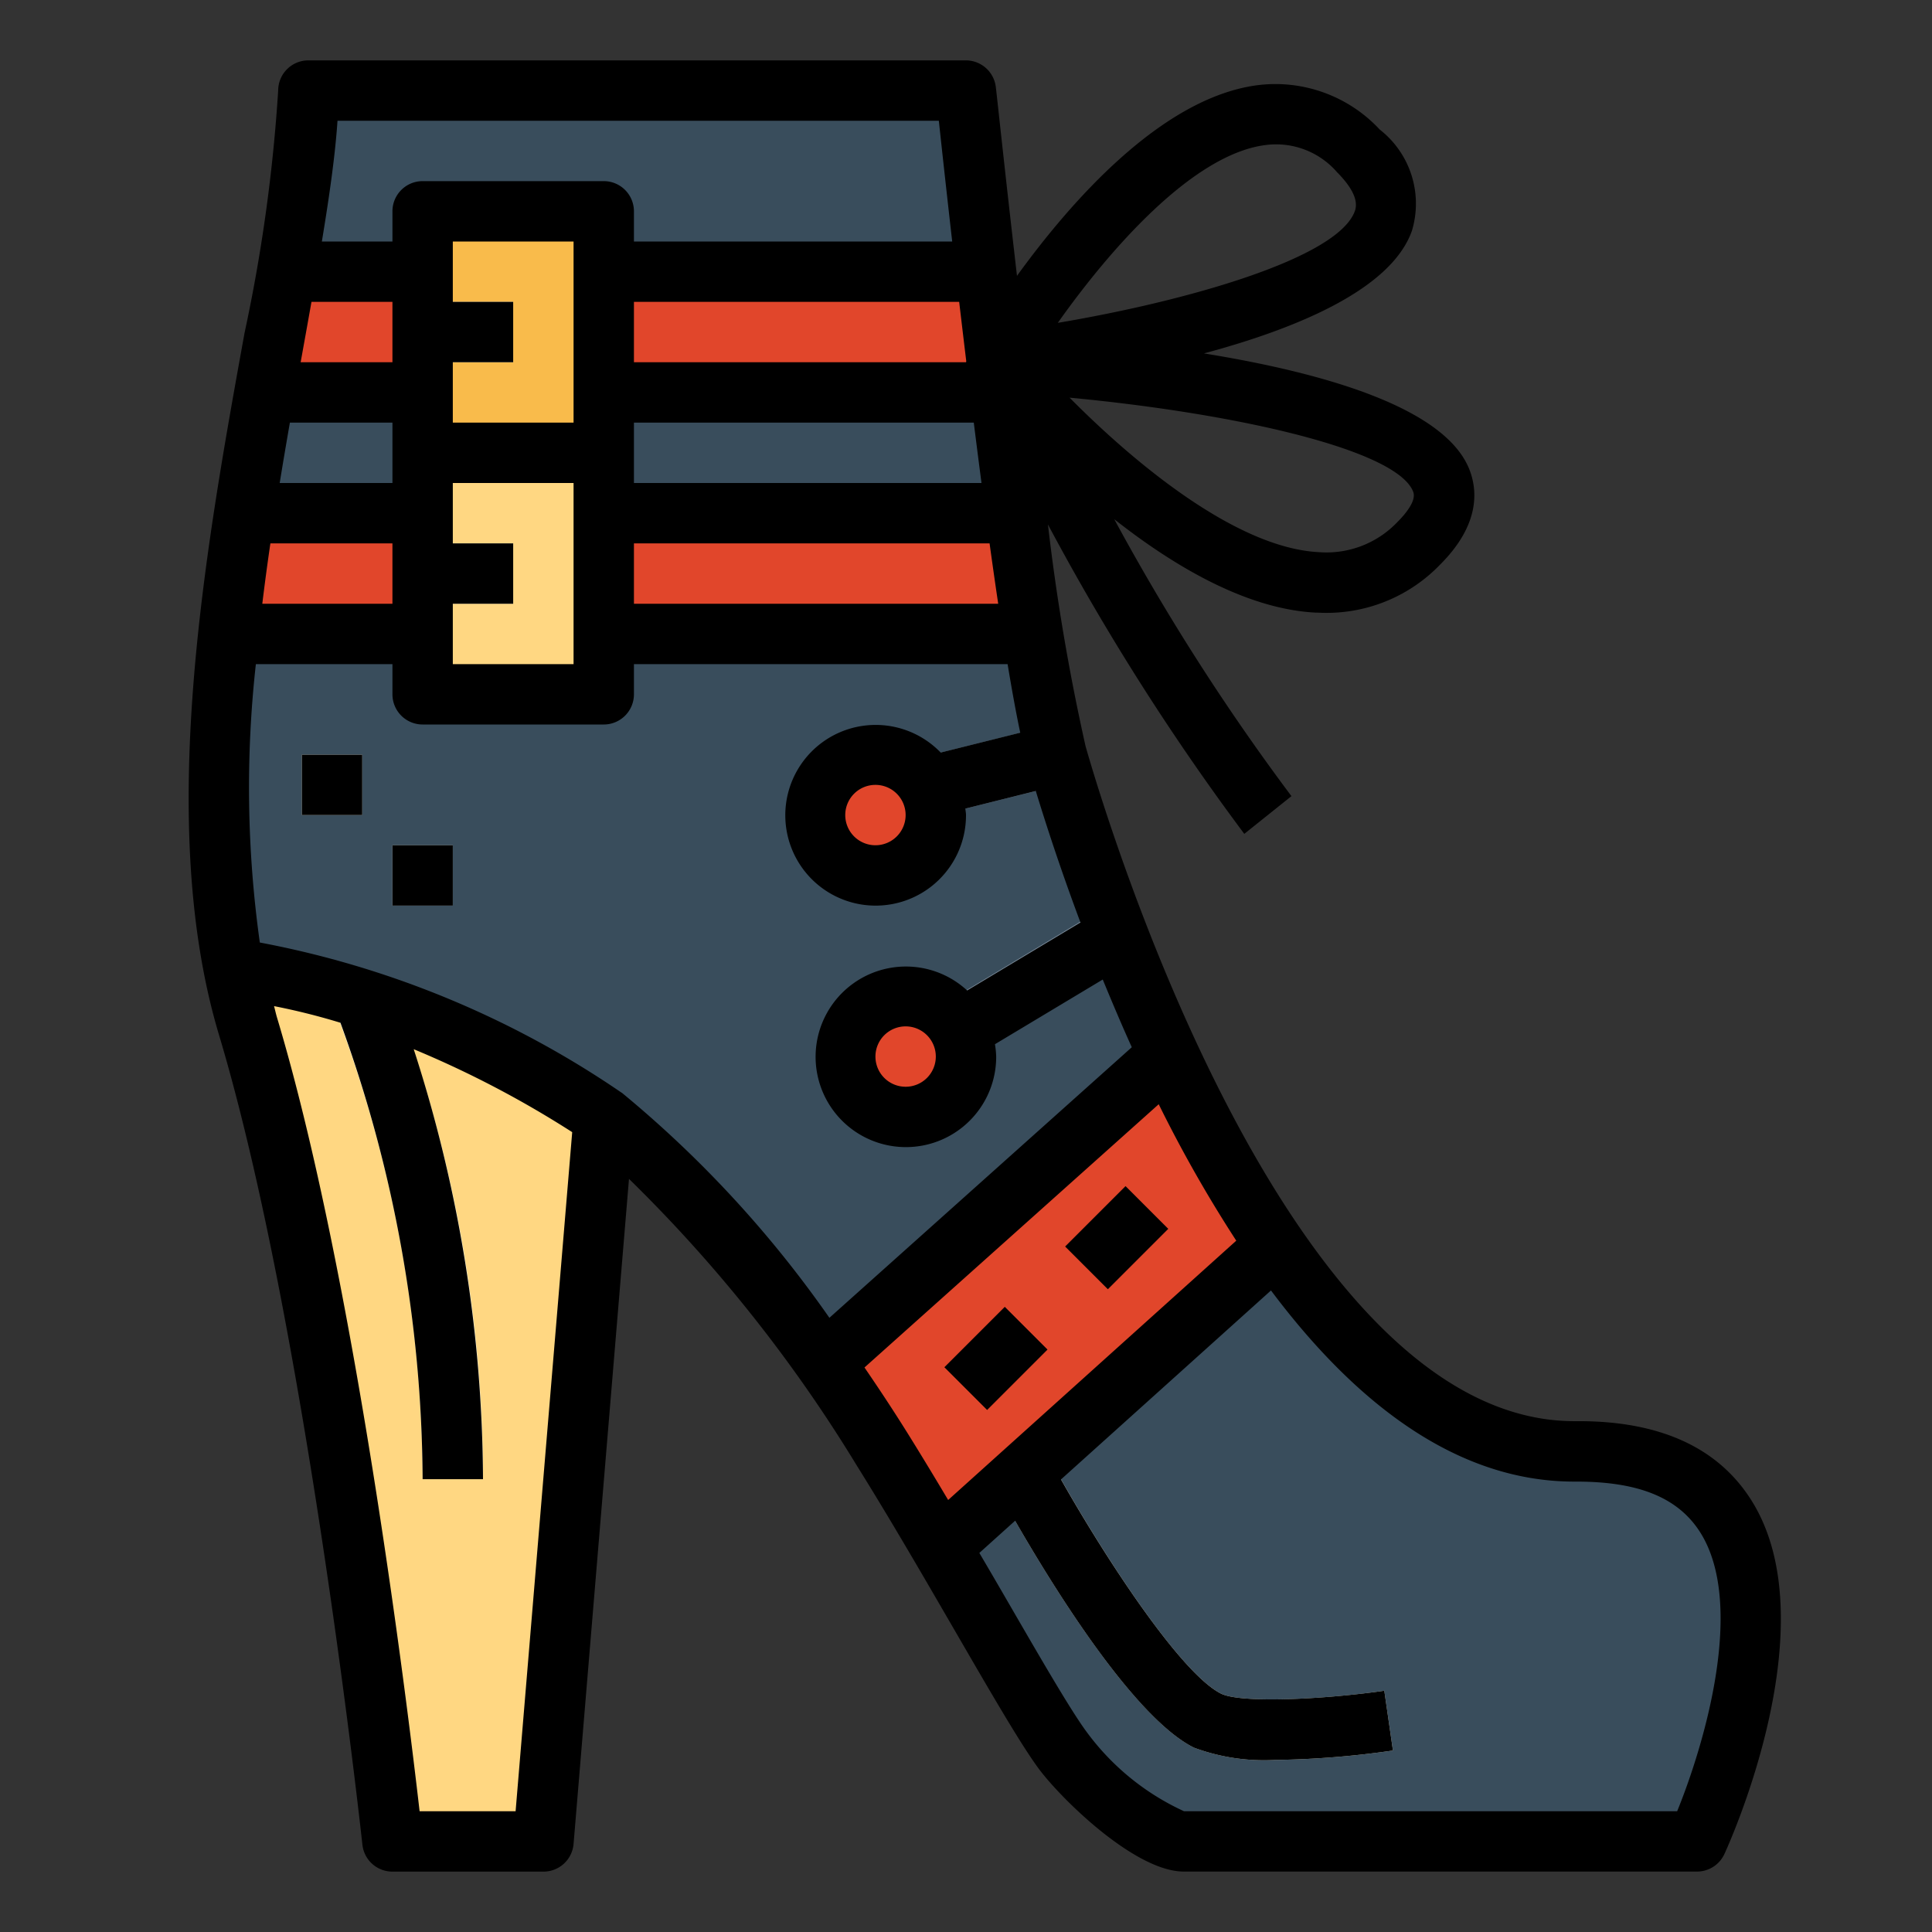 <svg height="512" viewBox="0 0 64 64" width="512" xmlns="http://www.w3.org/2000/svg"><rect x="0" y="0" width="64" height="64" fill="#333333" stroke="none"/><g id="Filled_outline" data-name="Filled outline"><path d="m56.215 61h-17c-.99 0-3.1-1.789-4-3-1.041-1.4-3.627-6.2-6-10-4.867-7.787-9.215-11-9.215-11l-2 24h-5s-1.855-17.232-4.785-27c-3-10 2-24.92 2-31h21.785s1.9 18.159 3 22c2 7 8.095 23.153 17.215 23.08 10-.08 4 12.92 4 12.92z" fill="#394d5c"/><path d="m38.709 34.944-11.39 10.191c.614.878 1.248 1.828 1.9 2.865s1.311 2.149 1.956 3.247l11.1-9.986a43.7 43.7 0 0 1 -3.566-6.317z" fill="#e1462b"/><path d="m35.586 40h2.828v2h-2.828z" fill="#af2f1e" transform="matrix(.707 -.707 .707 .707 -18.154 38.172)"/><path d="m31.586 44h2.828v2h-2.828z" fill="#af2f1e" transform="matrix(.707 -.707 .707 .707 -22.154 36.515)"/><path d="m14 7h6v8h-6z" fill="#f9bb4b"/><path d="m32.666 9h-12.666v4h13.143c-.171-1.389-.333-2.751-.477-4z" fill="#e1462b"/><path d="m14 10h3v2h-3z" fill="#f4f4e6"/><path d="m14 15h6v8h-6z" fill="#ffd782"/><g fill="#e1462b"><path d="m33.655 17h-13.655v4h14.23c-.19-1.211-.384-2.574-.575-4z"/><path d="m8.764 13h5.236v-4h-4.519c-.219 1.251-.468 2.6-.717 4z"/><path d="m7.575 21h6.425v-4h-5.9c-.206 1.314-.382 2.655-.525 4z"/></g><path d="m14 18h3v2h-3z" fill="#f4f4e6"/><path d="m7.753 32.11c.126.646.278 1.278.462 1.89 2.93 9.768 4.785 27 4.785 27h5l2-24s-5.878-4.187-12.247-4.89z" fill="#ffd782"/><path d="m16 49h-2a44.123 44.123 0 0 0 -2.919-15.606l1.838-.788a45.442 45.442 0 0 1 3.081 16.394z" fill="#f4f4e6"/><path d="m42.246 58.3a6.667 6.667 0 0 1 -2.693-.407c-2.395-1.2-5.777-7.22-6.43-8.416l1.754-.958c1.4 2.554 4.146 6.873 5.57 7.584.636.32 3.312.207 5.41-.095l.286 1.98a29.706 29.706 0 0 1 -3.897.312z" fill="#f4f4e6"/><circle cx="29" cy="27" fill="#e1462b" r="2"/><circle cx="30" cy="35" fill="#e1462b" r="2"/><path d="m30.938 24.5h4.123v1.999h-4.123z" fill="#7d8d9c" transform="matrix(.97 -.242 .242 .97 -5.195 8.756)"/><path d="m31.585 31.5h5.831v2h-5.831z" fill="#7d8d9c" transform="matrix(.857 -.515 .515 .857 -11.806 22.389)"/><path d="m10 25h2v2h-2z" fill="#f4f4e6"/><path d="m13 28h2v2h-2z" fill="#f4f4e6"/><path d="m35.586 40h2.828v2h-2.828z" transform="matrix(.707 -.707 .707 .707 -18.154 38.172)"/><path d="m31.586 44h2.828v2h-2.828z" transform="matrix(.707 -.707 .707 .707 -22.154 36.515)"/><path d="m46.774 7.637a3.113 3.113 0 0 0 -1.067-3.344 4.719 4.719 0 0 0 -4.05-1.471c-3.18.412-6.2 3.872-7.968 6.316-.405-3.489-.687-6.173-.7-6.242a1 1 0 0 0 -.989-.896h-21.785a1 1 0 0 0 -1 1 54.456 54.456 0 0 1 -1.115 8.033c-1.311 7.244-2.942 16.26-.844 23.254 2.87 9.567 4.73 26.649 4.749 26.82a1 1 0 0 0 .995.893h5a1 1 0 0 0 1-.917l1.836-22.031a48.549 48.549 0 0 1 7.535 9.478c1.091 1.745 2.235 3.719 3.244 5.46 1.234 2.129 2.209 3.812 2.8 4.608.746 1 3.188 3.4 4.8 3.4h17a1 1 0 0 0 .908-.581c.144-.312 3.5-7.688.862-11.767-1.1-1.707-3.011-2.572-5.678-2.572h-.155c-9.527 0-15.536-20.063-16.19-22.354a70.721 70.721 0 0 1 -1.248-7.351 80.071 80.071 0 0 0 6.505 10.25l1.562-1.25a74.228 74.228 0 0 1 -5.87-9.174c2 1.576 4.4 2.981 6.678 3.095.1 0 .207.008.308.008a5.216 5.216 0 0 0 3.81-1.6c1.3-1.3 1.248-2.421.975-3.133-.8-2.081-4.885-3.229-8.8-3.862 3.118-.836 6.218-2.137 6.892-4.07zm-36.456 2.363h2.682v2h-3.041c.037-.2.074-.41.11-.61.087-.478.167-.932.249-1.39zm10.682 0h10.774c.075.635.153 1.292.234 1.961 0 .013-.005.026-.005.039h-11.003zm-2 4h-4v-2h2v-2h-2v-2h4zm-6 0v2h-3.735c.11-.674.223-1.343.338-2zm0 4v2h-4.311q.121-1 .268-2zm2 2h2v-2h-2v-2h4v6h-4zm6-2h11.781c.095.69.19 1.358.286 2h-12.067zm0-2v-2h11.258c.083.667.169 1.337.255 2zm10.1-12c.093.866.248 2.289.443 4h-10.543v-1a1 1 0 0 0 -1-1h-6a1 1 0 0 0 -1 1v1h-2.338c.247-1.493.442-2.855.518-4zm-14.02 56h-3.18c-.425-3.693-2.146-17.7-4.722-26.287-.038-.125-.065-.257-.1-.384a21.966 21.966 0 0 1 2.2.551 44.735 44.735 0 0 1 2.722 15.12h2a46.811 46.811 0 0 0 -2.295-14.244 33.524 33.524 0 0 1 5.25 2.748zm3.52-23.8-.016-.008a31.527 31.527 0 0 0 -11.977-4.97 36.977 36.977 0 0 1 -.131-9.222h4.524v1a1 1 0 0 0 1 1h6a1 1 0 0 0 1-1v-1h12.378c.145.873.285 1.643.419 2.271l-2.636.658a2.993 2.993 0 1 0 .839 2.071c0-.073-.016-.142-.022-.214l2.334-.584c.325 1.068.82 2.595 1.48 4.357l-3.754 2.252a2.991 2.991 0 1 0 .962 2.189 3.063 3.063 0 0 0 -.041-.409l3.571-2.143c.3.728.617 1.48.962 2.243l-10.017 8.963a37.19 37.19 0 0 0 -6.875-7.454zm9.4-9.2a1 1 0 1 1 -1-1 1 1 0 0 1 1 1zm1 8a1 1 0 1 1 -1-1 1 1 0 0 1 1 1zm-2.363 10.3 9.747-8.721a43.974 43.974 0 0 0 2.569 4.52l-9.544 8.59c-.449-.754-.9-1.5-1.347-2.217-.482-.772-.957-1.489-1.425-2.172zm23.515 3.78h.071c2.052 0 3.351.526 4.082 1.655 1.54 2.383.156 7.049-.747 9.265h-16.335a8.27 8.27 0 0 1 -3.206-2.6c-.525-.7-1.521-2.423-2.675-4.415-.289-.5-.591-1.017-.9-1.542l1.184-1.066c1.2 2.088 3.908 6.507 5.924 7.516a6.667 6.667 0 0 0 2.693.407 29.706 29.706 0 0 0 3.9-.312l-.286-1.98c-2.1.3-4.774.415-5.41.095-1.336-.668-3.839-4.513-5.3-7.095l6.956-6.26c2.712 3.62 6.068 6.333 10.049 6.332zm-5.338-32.789c.117.3-.277.758-.521 1a3.241 3.241 0 0 1 -2.6 1c-2.73-.135-6.108-2.944-8.262-5.118 5.456.513 10.845 1.716 11.383 3.118zm-1.929-9.31c-.547 1.577-5.6 3-9.844 3.714 1.678-2.372 4.442-5.575 6.872-5.889a2.674 2.674 0 0 1 2.38.9c.507.511.707.939.592 1.275z"/><path d="m10 25h2v2h-2z"/><path d="m13 28h2v2h-2z"/></g></svg>